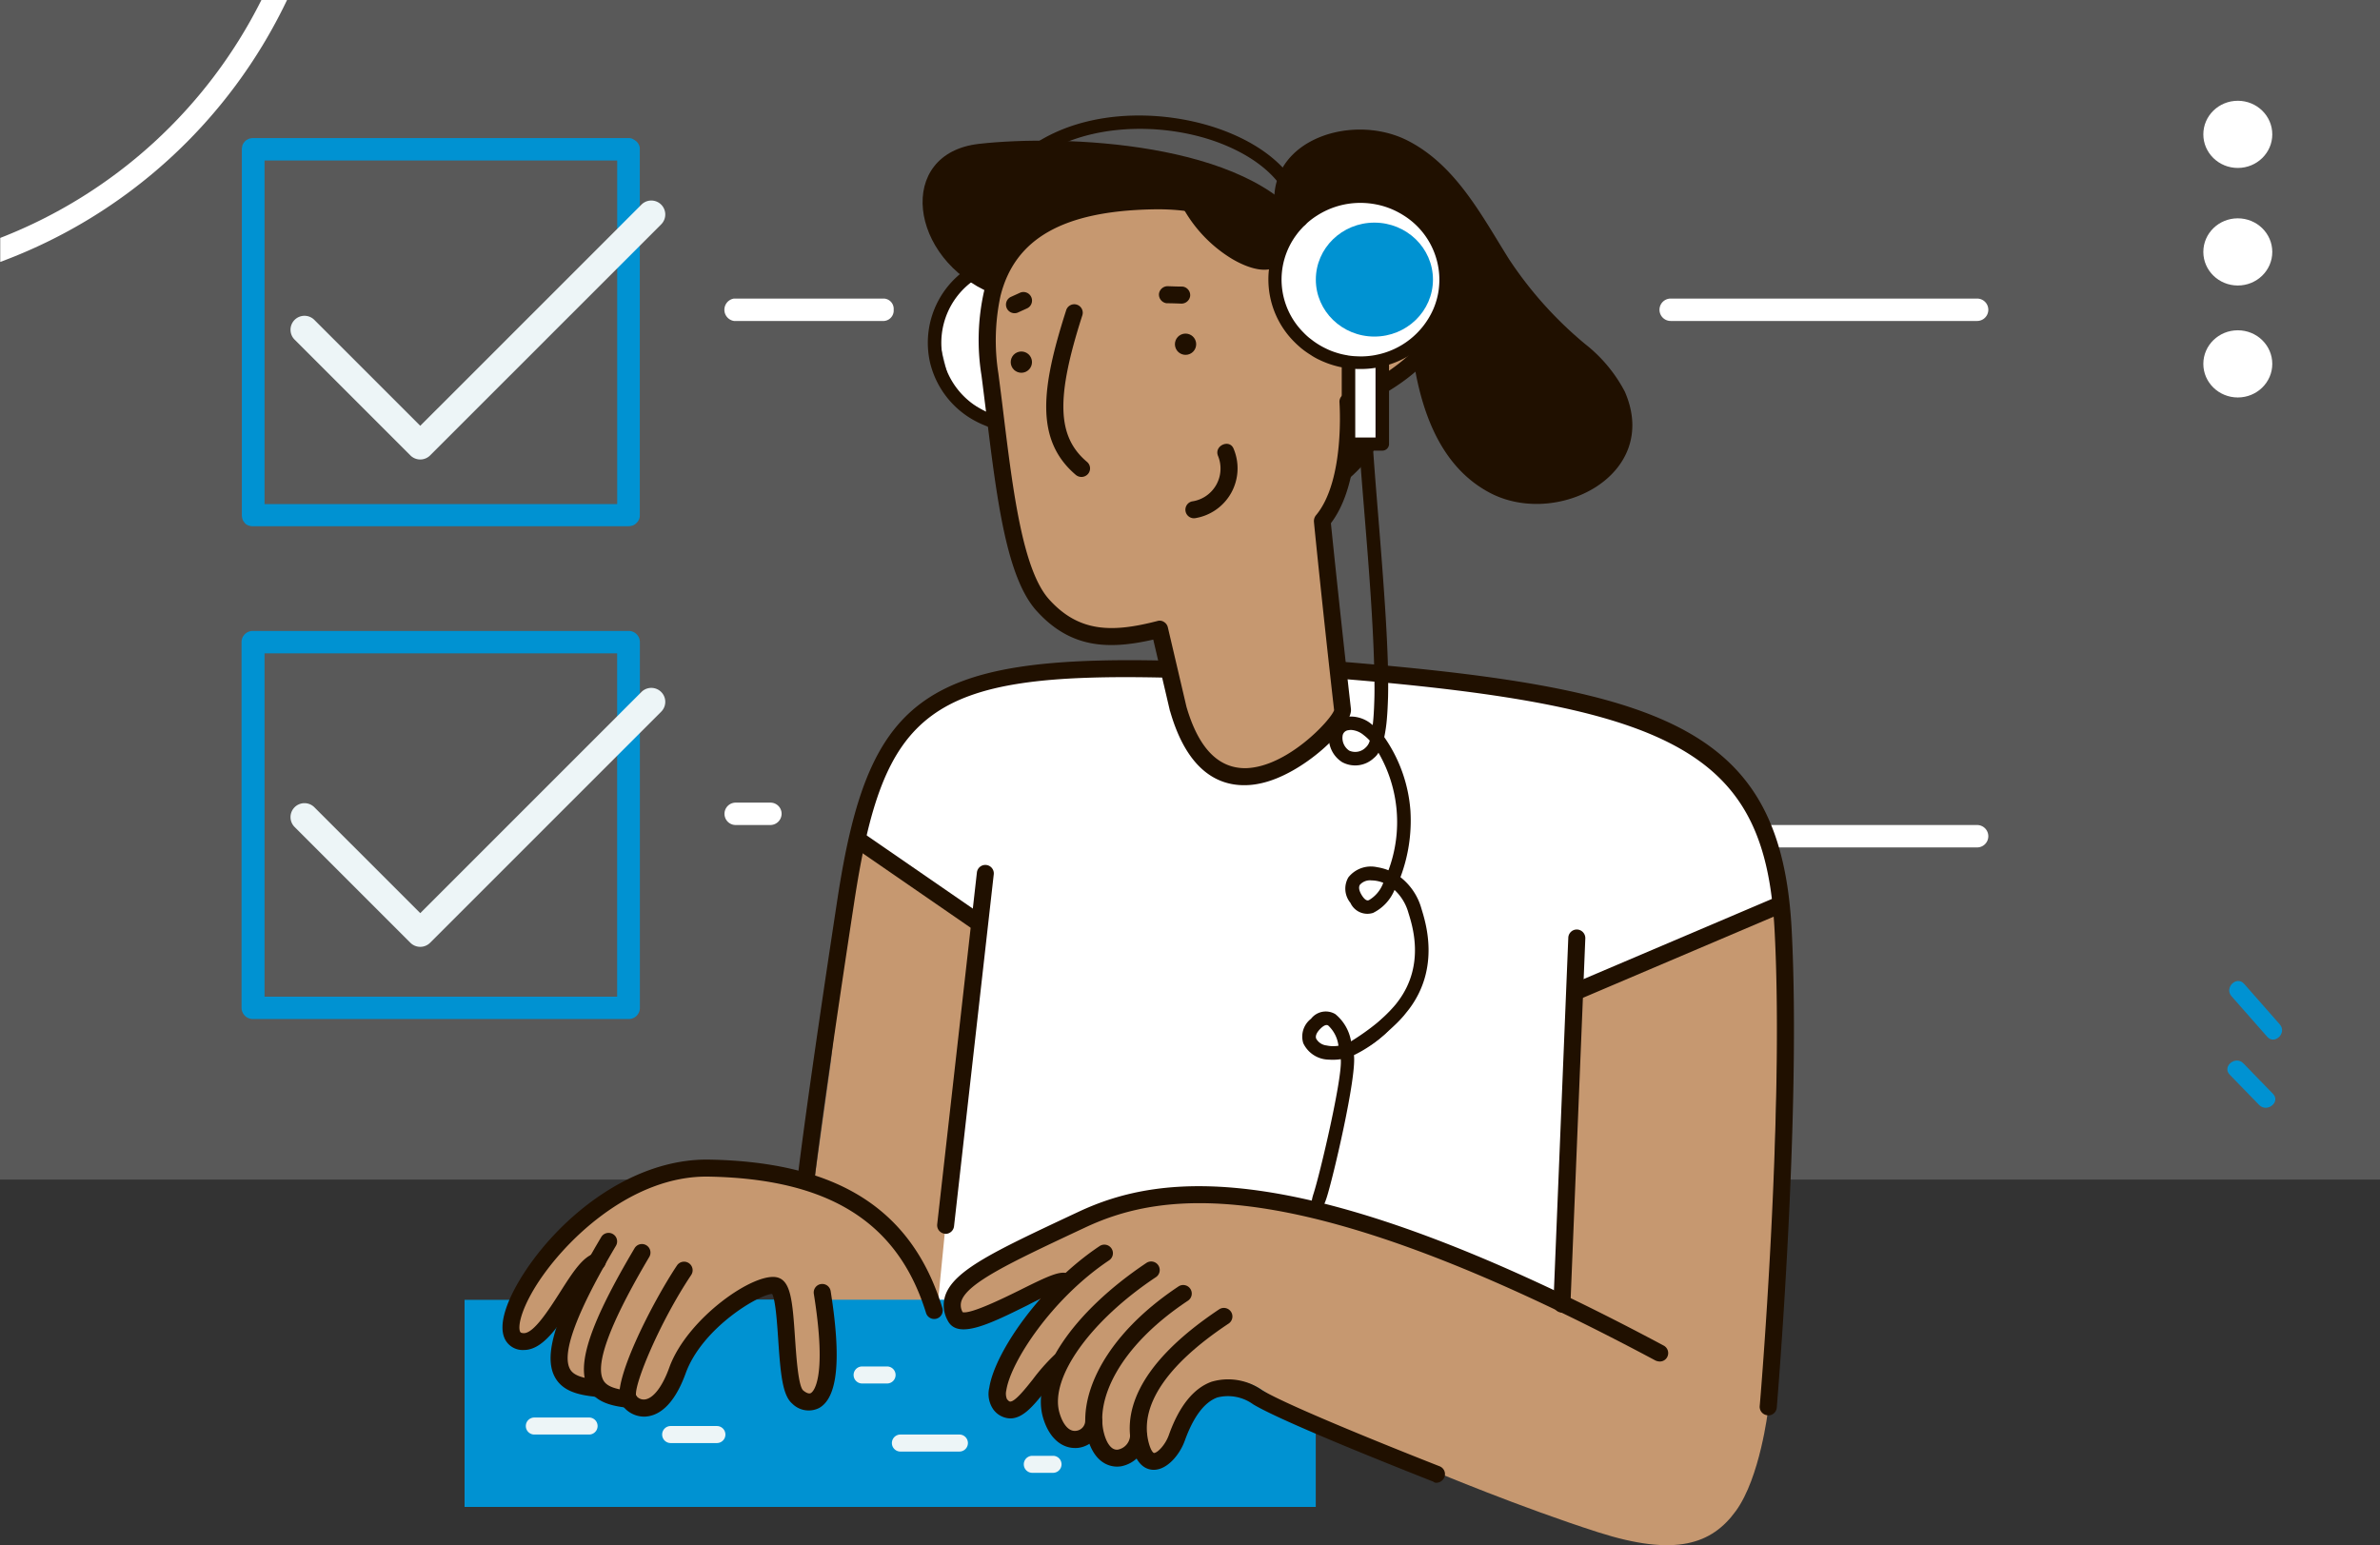 <svg xmlns="http://www.w3.org/2000/svg" width="255.771" height="166.064" viewBox="0 0 255.771 166.064"><rect x="0" y="0" width="255.771" height="166.064" fill="#333333" stroke="none"/><path d="M502.5,626.3V753.073H758.272V626.3Z" transform="translate(-502.5 -626.3)" fill="#afafaf" opacity="0.31"/><ellipse cx="3.705" cy="3.61" rx="3.705" ry="3.61" transform="translate(236.785 10.83)" fill="#fff"/><ellipse cx="3.705" cy="3.61" rx="3.705" ry="3.61" transform="translate(236.785 23.464)" fill="#fff"/><ellipse cx="3.705" cy="3.61" rx="3.705" ry="3.61" transform="translate(236.785 35.497)" fill="#fff"/><path d="M530.667,626.3A52.769,52.769,0,0,1,502.6,651.87v2.582A55.446,55.446,0,0,0,533.42,626.3Z" transform="translate(-502.574 -626.3)" fill="#fff"/><path d="M646.18,686.227c-.026-.025-.026-.075-.051-.1a.76.76,0,0,0-.129-.175c-.026-.025-.051-.075-.1-.1a1.674,1.674,0,0,0-.386-.251c-.026-.025-.077-.025-.1-.05a.96.96,0,0,0-.36-.05H604.709a2.028,2.028,0,0,0-.386.05.2.2,0,0,0-.1.05,1.018,1.018,0,0,0-.386.251.344.344,0,0,0-.077.1c-.026.025-.052.075-.077.1a.742.742,0,0,0-.1.2.148.148,0,0,0-.026.1,1.445,1.445,0,0,0-.051.351v39.333a1.65,1.65,0,0,0,.051.351c0,.025.026.075.026.1a1.475,1.475,0,0,0,.1.2c.026.025.051.075.077.1s.051.075.077.1a.93.93,0,0,0,.386.251.158.158,0,0,0,.1.025,1.025,1.025,0,0,0,.386.05h40.339a1.554,1.554,0,0,0,.36-.05c.026,0,.077-.025.1-.025a1.02,1.02,0,0,0,.386-.251l.1-.1a1.056,1.056,0,0,0,.129-.176c.026-.025.026-.075.051-.1a1.062,1.062,0,0,0,.1-.476V686.7A1,1,0,0,0,646.18,686.227Zm-40.236,38.581v-36.9h37.9v36.926h-37.9Z" transform="translate(-577.516 -670.659)" fill="#0092d2"/><path d="M644.974,896.8H604.635A1.2,1.2,0,0,0,603.4,898v39.308a1.22,1.22,0,0,0,1.235,1.2h40.339a1.2,1.2,0,0,0,1.235-1.2V898A1.2,1.2,0,0,0,644.974,896.8Zm-1.235,39.308H605.87v-36.9h37.895v36.9Z" transform="translate(-577.442 -828.989)" fill="#0092d2"/><path d="M822.263,756.707H806.13a1.218,1.218,0,0,1,0-2.407h16.133a1.112,1.112,0,0,1,1.03,1.2A1.126,1.126,0,0,1,822.263,756.707Z" transform="translate(-727.252 -722.212)" fill="#fff"/><path d="M1229.765,756.707h-32.93a1.2,1.2,0,1,1,0-2.407h32.93a1.2,1.2,0,1,1,0,2.407Z" transform="translate(-1017.291 -722.212)" fill="#fff"/><path d="M1229.765,756.707h-32.93a1.2,1.2,0,1,1,0-2.407h32.93a1.2,1.2,0,1,1,0,2.407Z" transform="translate(-1017.291 -665.632)" fill="#fff"/><path d="M809.94,972.807h-3.7a1.2,1.2,0,1,1,0-2.407h3.7a1.2,1.2,0,0,1,1.235,1.2A1.22,1.22,0,0,1,809.94,972.807Z" transform="translate(-727.178 -884.139)" fill="#fff"/><path d="M60.424,98.353a1.5,1.5,0,0,1-1.061-.439L46.939,85.49a1.5,1.5,0,1,1,2.121-2.121L60.424,94.732,84.213,70.944a1.5,1.5,0,0,1,2.121,2.121L61.485,97.913A1.5,1.5,0,0,1,60.424,98.353Z" transform="translate(-15.26 -48.971)" fill="#edf5f7"/><path d="M60.424,98.353a1.5,1.5,0,0,1-1.061-.439L46.939,85.49a1.5,1.5,0,1,1,2.121-2.121L60.424,94.732,84.213,70.944a1.5,1.5,0,0,1,2.121,2.121L61.485,97.913A1.5,1.5,0,0,1,60.424,98.353Z" transform="translate(-15.26 3.407)" fill="#edf5f7"/><g transform="translate(239.362 105.429)"><path d="M1450.92,1192.584c-1.278-1.46-2.557-2.9-3.836-4.36-.8-.915-2.157.409-1.359,1.324,1.279,1.46,2.557,2.9,3.836,4.36C1450.36,1194.823,1451.719,1193.5,1450.92,1192.584Z" transform="translate(-1445.277 -1187.915)" fill="#0092d2"/><path d="M1449.356,1235.412l-3.176-3.27c-.839-.876-2.317.331-1.478,1.207l3.176,3.27C1448.736,1237.475,1450.215,1236.288,1449.356,1235.412Z" transform="translate(-1444.452 -1223.287)" fill="#0092d2"/></g><g transform="translate(49.925 10.233)"><path d="M151.313,115.744l2.693-8.756,5.219-6.23,8.588-3.031,13.639-.674h3.537l1.852,7.408,3.873,4.211,6.734-1.18,5.389-4.209.727-2.055-.727-4.535L225.1,99.6l17.346,6.258,6.121,8.027,1.951,8.525-22.357,8.887-1.156,33.5-15.918-6.732-13.924-3.629-9.137-1.166-7.709.906-10.385,4.309-8.039,5.01-.953,1.906H159.4l4.922-41.83Z" transform="translate(-109.039 -35.232)" fill="#fff"/><path d="M-16668.369-18170.4l-2.65,23.529-1.939,13.959-6.6-2.2h-9.273l-4.75,2.2-3.68,2.174-6.947,8.561-1.295,4.441,14.945,9.965,9.793-13.539,3.756-1.707,2.5,12.41,1.609.2,13.338-10.055,4.113-41.721Z" transform="translate(16710.379 18250.771)" fill="#c69870"/><path d="M-16635.314-18104.361l5.979-7.373,4.484,1.1,18.729,7.77s9.188,3.852,17.545,6.531,12.242,1.283,14.834-2.3,3.439-10.777,3.439-10.777l1.457-54.275-22.113,9.08-1.684,33.3-24.338-9.482-13.949-1.793-9.766,1.1-9.963,4.881-6.674,4.385-.6,2.891,5.48,9.762,11.756,6.705Z" transform="translate(16710.379 18250.771)" fill="#c69870"/><g transform="translate(0 129.444)"><path d="M668.387,1365.319c-.019.019-.038.019-.057.038a2.154,2.154,0,0,0-1.067,2.419,2.127,2.127,0,0,0,2.591,1.467,5.191,5.191,0,0,0,2.267-1.734c.419-.5.857-1.01,1.238-1.543-.038.324-.1.648-.133.953v.057a9.79,9.79,0,0,0-.534,4.115,3.71,3.71,0,0,0,2.381,3.124,4.612,4.612,0,0,0,1.505,1.1,5.684,5.684,0,0,0,3.429.686,3.261,3.261,0,0,0,1.353.3,3.612,3.612,0,0,0,2.915-1.734,12.033,12.033,0,0,0,.876-2.343c.286-.667.7-1.3,1.029-1.962,1.619-2.343,3.258-4.591,5.6-4.915.1-.019.171-.038.267-.057h5.43a24.057,24.057,0,0,0,1.1,9.773c.286.857,1.715,1.276,2.153.286,1.429-3.258,1.1-6.649.629-10.04h13.717a1.269,1.269,0,0,0,.7,1.429,2.077,2.077,0,0,0,2.591.381,27.662,27.662,0,0,1,2.667-1.715c.057-.038.1-.057.152-.1h4.553c-1.086,1.353-2.191,2.705-3.258,4.077a16.2,16.2,0,0,0-2.762,4.382,2.136,2.136,0,0,0,1.467,2.591,2.161,2.161,0,0,0,2.591-1.467c-.171.457.21-.438.267-.533.152-.267.3-.533.476-.781.419-.609.914-1.2,1.372-1.772.267-.324.533-.667.8-.991a17.551,17.551,0,0,0-1.181,4.592c-.152,1.543,0,3.143,1.505,3.943.819.438,1.543.076,2.362.229,1.486.267,1.543.458,2.877,1.963a1.191,1.191,0,0,0,1.962-.515,4.579,4.579,0,0,1,.476-.971,18.552,18.552,0,0,0,1.029,1.715,1.184,1.184,0,0,0,1.848.229c2.115-2.324,3.658-6.8,6.859-7.754,2.839-.838,5.01,1.886,7.106,3.353a8.345,8.345,0,0,0,2.439,1.219v8.763H662.5v-22.252h5.887Z" transform="translate(-662.5 -1365.3)" fill="#0092d2"/><path d="M859.636,1441.4h6.4a.915.915,0,0,1,0,1.829h-6.4A.915.915,0,0,1,859.636,1441.4Z" transform="translate(-812.827 -1426.902)" fill="#edf5f7"/><path d="M900.436,1403h2.743a.915.915,0,0,1,0,1.829h-2.743A.915.915,0,0,1,900.436,1403Z" transform="translate(-857.742 -1395.818)" fill="#edf5f7"/><path d="M1068.536,1431.8h5.944a.915.915,0,0,1,0,1.829h-5.944A.915.915,0,0,1,1068.536,1431.8Z" transform="translate(-1061.068 -1419.131)" fill="#edf5f7"/><path d="M806.836,1453.4h2.286a.915.915,0,0,1,0,1.829h-2.286A.915.915,0,0,1,806.836,1453.4Z" transform="translate(-745.852 -1436.616)" fill="#edf5f7"/><path d="M996.436,1436.6h5.029a.915.915,0,0,1,0,1.829h-5.029A.915.915,0,0,1,996.436,1436.6Z" transform="translate(-974.317 -1423.016)" fill="#edf5f7"/></g><path d="M5.664,19.41,1.858,22.9.484,25.337l.275,3.729,1.1,4.434,2.277,1.844,1.962,1.1.235-15Z" transform="translate(50.374 -2.153)" fill="#fff"/><g transform="translate(4.075 3.691)"><g transform="translate(45.15 0)"><path d="M521.649,711.1c3.925,9.011-7.392,14.708-14.593,10.821-4.782-2.572-6.878-7.678-7.868-12.745-.648-3.353-.876-6.973-2.515-10.04-2.191-4.1-6.344-5.525-10.516-6.592v.019c.343,1.124-1.429,1.6-1.772.476-2.572-8.516,7.506-12.212,13.946-8.916,5.163,2.648,7.925,8.04,10.878,12.745a41.582,41.582,0,0,0,8.192,9.126A15.835,15.835,0,0,1,521.649,711.1Z" transform="translate(-446.181 -682.926)" fill="#201000"/><path d="M629.3,705.636c-9.011-3.7-10.383-15.089-1.429-16.1s29.072-.286,35.226,8.935,13.812,19.585,4.1,27.4C657.461,733.7,629.3,705.636,629.3,705.636Z" transform="translate(-621.811 -687.999)" fill="#201000"/><path d="M605.391,777.455l-2-8.554c-5.163,1.334-9.068,1.276-12.555-2.61-3.524-3.925-4.344-14.612-5.677-24.786a23.38,23.38,0,0,1,.248-8.668c1.657-6.63,7.335-9.773,17.165-9.983,11.431-.248,13.469,6.478,13.469,6.478a10.274,10.274,0,0,1,3.182-3.639c3.791-2.915,9.888-4.858,13.736.514,5.43,7.582-1.01,15.012-9.316,18.27,0,0,.686,8.726-2.763,12.784,0,0,.991,9.83,2.191,20.347C623.261,779.4,609.811,792.867,605.391,777.455Z" transform="translate(-577.914 -715.219)" fill="#c69870"/><path d="M608.8,781.7a7.771,7.771,0,0,0,1.657-.171c4.629-.914,10.04-6.116,9.83-8.021-1.048-9.24-1.962-18.061-2.153-19.966,2.858-3.734,2.839-10.326,2.762-12.46,5.6-2.343,9.64-6.192,10.878-10.383a10.183,10.183,0,0,0-1.772-9.03A8.46,8.46,0,0,0,624.271,718c-4.134-.61-7.887,1.867-9.3,2.972a13.714,13.714,0,0,0-2.534,2.5c-1.41-2.153-5.01-5.677-13.545-5.506-10.383.229-16.289,3.715-18.042,10.688a23.922,23.922,0,0,0-.267,9.011c.19,1.448.362,2.915.552,4.363,1.1,8.916,2.134,17.337,5.353,20.919,3.62,4.02,7.659,4.229,12.555,3.105l1.791,7.659c0,.019,0,.038.019.038C602.666,780.065,605.924,781.7,608.8,781.7Zm9.678-8.059c-.343,1.048-5.03,6.116-9.488,6.23-2.953.038-5.087-2.153-6.382-6.611l-2-8.535a.915.915,0,0,0-.419-.571.832.832,0,0,0-.7-.1c-4.782,1.238-8.4,1.277-11.64-2.324-2.839-3.143-3.886-11.678-4.9-19.909-.171-1.448-.362-2.915-.552-4.382a22.744,22.744,0,0,1,.229-8.325c1.543-6.154,6.725-9.107,16.308-9.3,10.536-.229,12.5,5.582,12.574,5.83a.914.914,0,0,0,1.715.1,9.745,9.745,0,0,1,2.9-3.277c2.572-1.981,5.544-2.953,7.906-2.61a6.7,6.7,0,0,1,4.515,2.934,8.3,8.3,0,0,1,1.505,7.43c-1.1,3.734-5.106,7.354-10.421,9.43a.888.888,0,0,0-.572.914c0,.076.61,8.4-2.534,12.136a.982.982,0,0,0-.21.686C616.307,753.469,617.3,763.281,618.479,773.645Zm-16.746-.171Z" transform="translate(-574.256 -711.237)" fill="#201000"/><path d="M793.64,800.117a.944.944,0,0,0,.7-.324.913.913,0,0,0-.114-1.3c-3.22-2.724-3.353-6.858-.5-15.736a.91.91,0,1,0-1.734-.552c-2.686,8.364-3.372,13.946,1.048,17.7A.972.972,0,0,0,793.64,800.117Z" transform="translate(-776.565 -762.781)" fill="#201000"/><ellipse cx="1.143" cy="1.143" rx="1.143" ry="1.143" transform="matrix(-0.412, -0.911, 0.911, -0.412, 27.687, 24.583)" fill="#201000"/><ellipse cx="1.143" cy="1.143" rx="1.143" ry="1.143" transform="matrix(-0.412, -0.911, 0.911, -0.412, 10.042, 26.508)" fill="#201000"/><path d="M707.474,866.42a3.568,3.568,0,0,0,2.8-4.9c-.438-1.086,1.238-1.848,1.677-.762a5.424,5.424,0,0,1-4.172,7.468A.918.918,0,0,1,707.474,866.42Z" transform="translate(-678.53 -826.455)" fill="#201000"/><path d="M733.388,772.116a.946.946,0,0,1,1.01-.819c.514.019,1.029.038,1.524.038a.934.934,0,0,1,.819,1.01.946.946,0,0,1-1.01.819c-.514-.019-1.029-.038-1.524-.038A.946.946,0,0,1,733.388,772.116Z" transform="translate(-707.988 -754.46)" fill="#201000"/><path d="M823.021,775.015l1.048-.476a.922.922,0,0,1,.762,1.676l-1.048.476A.922.922,0,0,1,823.021,775.015Z" transform="translate(-813.567 -757.016)" fill="#201000"/><path d="M623.389,762.267a.907.907,0,0,0,.914-.876c.057-1.638,2.172-6.115,5.125-6.8a.92.92,0,0,0-.419-1.791c-3.829.876-6.44,6.077-6.535,8.516a.928.928,0,0,0,.876.953Z" transform="translate(-580.252 -739.467)" fill="#201000"/><path d="M690.1,720.976c-1.219,2.153-4.058.991-5.658.038a14.773,14.773,0,0,1-5.887-6.782c-.457-1.067,1.1-2,1.581-.934.1.21.191.419.3.629a.856.856,0,0,1,.21-.057,11.382,11.382,0,0,1,7.373,2.229C689.417,717.166,691.169,719.128,690.1,720.976Z" transform="translate(-651.214 -707.13)" fill="#201000"/></g><g transform="translate(47.418 113.56)"><path d="M540.7,1320.142a.892.892,0,0,0,.8-.476.915.915,0,0,0-.381-1.238c-38.77-20.728-54.011-18.556-62.946-14.346l-.857.4c-8.059,3.791-12.479,5.868-13.393,8.554a3.371,3.371,0,0,0,.267,2.724c1.067,2.058,4.553.324,8.592-1.677a27.7,27.7,0,0,1,3.639-1.619.851.851,0,0,0,.8.076.916.916,0,0,0,.533-1.181,1.173,1.173,0,0,0-.648-.667c-.819-.324-2,.191-5.125,1.753-1.734.857-5.3,2.61-6.192,2.4a1.486,1.486,0,0,1-.133-1.219c.667-1.943,5.353-4.153,12.441-7.487l.857-.4c8.554-4.02,23.243-6.039,61.307,14.307A1.3,1.3,0,0,0,540.7,1320.142Z" transform="translate(-463.749 -1301.3)" fill="#201000"/><path d="M779.28,1352.948h0c1.41,0,2.553-1.429,3.867-3.086a17.988,17.988,0,0,1,2.077-2.343.917.917,0,0,0-1.238-1.353,21.048,21.048,0,0,0-2.267,2.572c-.8,1.01-1.905,2.4-2.439,2.4h0c-.1,0-.229-.1-.362-.286a1.553,1.553,0,0,1-.057-.933c.476-3.067,4.915-9.869,11.05-13.965a.919.919,0,1,0-1.029-1.524c-6.23,4.153-11.24,11.354-11.85,15.2a2.918,2.918,0,0,0,.438,2.362A2.334,2.334,0,0,0,779.28,1352.948Z" transform="translate(-772.132 -1327.99)" fill="#201000"/><path d="M754.236,1363.819a2.553,2.553,0,0,0,.381-.019,2.963,2.963,0,0,0,2.553-2.877.914.914,0,0,0-.914-.914.9.9,0,0,0-.914.914,1.1,1.1,0,0,1-.972,1.048c-.762.114-1.429-.648-1.81-1.981-1.029-3.734,3.334-9.85,10.383-14.536a.919.919,0,1,0-1.029-1.524c-7.925,5.3-12.4,11.945-11.126,16.555C751.493,1362.943,752.96,1363.819,754.236,1363.819Z" transform="translate(-740.134 -1335.681)" fill="#201000"/><path d="M735.891,1376.586c.133,0,.248-.019.343-.019a3.451,3.451,0,0,0,2.877-3.258.914.914,0,0,0-1.829,0,1.618,1.618,0,0,1-1.3,1.448c-.838.115-1.3-1.01-1.486-1.7-.972-3.486,1.429-9.278,9.011-14.307a.919.919,0,1,0-1.029-1.524c-8.325,5.544-10.9,12.193-9.754,16.327C733.472,1376.2,735.072,1376.586,735.891,1376.586Z" transform="translate(-717.255 -1346.447)" fill="#201000"/><path d="M622.617,1388.762a.944.944,0,0,0,.857-.591.908.908,0,0,0-.514-1.181c-.152-.057-15.679-6.134-19.07-8.173a6.311,6.311,0,0,0-5.43-.914c-1.924.686-3.486,2.61-4.591,5.715-.381,1.086-1.238,1.943-1.6,1.943h0c-.057,0-.3-.171-.533-.972-1.143-3.982,1.81-8.459,8.554-12.936a.919.919,0,0,0-1.029-1.524c-9.411,6.287-10.25,11.6-9.3,14.955.533,1.848,1.505,2.267,2.229,2.286h.057c1.429,0,2.781-1.6,3.334-3.143q1.4-3.858,3.487-4.63a4.619,4.619,0,0,1,3.867.743c3.525,2.115,18.709,8.04,19.356,8.307A.426.426,0,0,0,622.617,1388.762Z" transform="translate(-569.669 -1356.889)" fill="#201000"/></g><g transform="translate(0 110.7)"><path d="M875.292,1306.751c2.077,0,3.772-2.648,5.411-5.22.838-1.315,2.1-3.277,2.686-3.41a.908.908,0,0,0-.4-1.772c-1.334.3-2.439,2.02-3.829,4.21-1.181,1.848-2.8,4.382-3.867,4.382-.324,0-.381-.095-.4-.133-.248-.438-.057-2,1.448-4.553,2.953-4.972,10.383-12.307,18.842-12.136,12.9.248,20.309,4.9,23.319,14.651a.916.916,0,0,0,1.753-.534c-3.258-10.612-11.221-15.679-25.034-15.946-8.649-.152-16.651,6.63-20.442,13.031-.972,1.639-2.458,4.649-1.467,6.382A2.133,2.133,0,0,0,875.292,1306.751Z" transform="translate(-872.984 -1286.287)" fill="#201000"/><path d="M935.463,1360.528a1.462,1.462,0,0,0,.286-.019c1.181-.115,2.877-1.01,4.191-4.63,1.791-4.934,7.944-8.516,9.3-8.535.362.648.534,3.182.648,4.877.248,3.7.457,6,1.5,6.9a2.491,2.491,0,0,0,2.9.476c2-1.124,2.4-5.239,1.238-12.555a.916.916,0,1,0-1.81.286c1.5,9.354-.134,10.573-.324,10.669-.286.153-.724-.209-.819-.286-.533-.477-.743-3.7-.876-5.62-.267-4-.457-6.115-1.867-6.515-2.438-.686-9.716,4.363-11.64,9.659-.743,2.076-1.734,3.353-2.648,3.448a1,1,0,0,1-.933-.438c-.191-1.257,2.553-7.887,5.925-12.936a.919.919,0,1,0-1.524-1.029c-2.667,4-7.2,12.86-6,14.841A2.913,2.913,0,0,0,935.463,1360.528Zm-.838-2.229Z" transform="translate(-920.257 -1332.901)" fill="#201000"/><path d="M1042.6,1351.529a.918.918,0,0,0,.115-1.829c-1.486-.19-2.5-.457-2.858-1.219-.857-1.734.819-6.173,4.972-13.184a.918.918,0,0,0-1.581-.934c-4.744,8-6.249,12.459-5.048,14.917.819,1.677,2.648,2.039,4.286,2.229A.244.244,0,0,0,1042.6,1351.529Z" transform="translate(-1029.053 -1324.835)" fill="#201000"/><path d="M1061.4,1345.229a.918.918,0,0,0,.114-1.829c-1.486-.19-2.5-.457-2.858-1.219-.857-1.734.819-6.172,4.972-13.183a.918.918,0,1,0-1.581-.934c-4.744,8-6.249,12.46-5.049,14.917.819,1.677,2.648,2.038,4.287,2.229A.241.241,0,0,0,1061.4,1345.229Z" transform="translate(-1051.435 -1319.735)" fill="#201000"/></g><g transform="translate(31.775 57.023)"><path d="M439.465,1086.476a.914.914,0,0,0,.914-.838c.019-.3,2.648-31.4,1.6-51.362-1.124-21.337-13.012-25.91-48.181-28.786a.919.919,0,0,0-.991.838.931.931,0,0,0,.838.991c36.388,2.972,45.514,8.287,46.5,27.053,1.048,19.833-1.562,50.791-1.6,51.1a.917.917,0,0,0,.838.991A.116.116,0,0,0,439.465,1086.476Z" transform="translate(-335.21 -1005.306)" fill="#201000"/><path d="M736.2,1060.7a.924.924,0,0,0,.915-.8c0-.076.972-8.173,4.191-29.244,3.163-20.766,7.819-24.842,33.634-24.232a.915.915,0,0,0,.038-1.829c-26.539-.61-32.2,4.191-35.482,25.776-3.22,21.109-4.191,29.225-4.191,29.3a.917.917,0,0,0,.8,1.01A.143.143,0,0,0,736.2,1060.7Z" transform="translate(-735.297 -1004.539)" fill="#201000"/><path d="M511.412,1197.66a.907.907,0,0,0,.914-.876l1.6-39.341a.928.928,0,0,0-.876-.953.915.915,0,0,0-.953.876l-1.6,39.341a.928.928,0,0,0,.876.953Z" transform="translate(-429.332 -1127.539)" fill="#201000"/><path d="M845.07,1159.721a.925.925,0,0,0,.914-.819l4.268-37.817a.911.911,0,0,0-1.81-.21l-4.267,37.817a.917.917,0,0,0,.8,1.01C845.013,1159.7,845.032,1159.721,845.07,1159.721Z" transform="translate(-829.232 -1098.059)" fill="#201000"/><path d="M398.605,1149.465a.824.824,0,0,0,.362-.076l21.49-9.145a.913.913,0,1,0-.724-1.677l-21.49,9.145a.909.909,0,0,0-.476,1.2A.932.932,0,0,0,398.605,1149.465Z" transform="translate(-314.926 -1112.97)" fill="#201000"/><path d="M853.258,1102.932a.916.916,0,0,1,1.276-.229l11.964,8.249c-.076.7-.133,1.391-.172,2.1l-12.822-8.84A.927.927,0,0,1,853.258,1102.932Z" transform="translate(-847.174 -1083.869)" fill="#201000"/></g></g><g transform="translate(47.85 0)"><ellipse cx="9.199" cy="8.948" rx="9.199" ry="8.948" transform="translate(39.275 10.867)" fill="#fff"/><ellipse cx="6.294" cy="6.123" rx="6.294" ry="6.123" transform="translate(43.633 13.693)" fill="#0092d2"/><path d="M29.826,14.165H29.8a.731.731,0,0,1-.7-.739c.154-3.489-2.4-6.869-7-9.284C16.14,1.03,7.032.073,1.163,4.279A.74.74,0,0,1,.149,4.129.692.692,0,0,1,.3,3.143C6.951-1.621,16.6-.323,22.77,2.908c5.121,2.682,7.947,6.549,7.764,10.6A.7.7,0,0,1,29.826,14.165Z" transform="translate(10.757 3.68) rotate(-7)" fill="#201000"/><path d="M908.417,991.175a6.5,6.5,0,0,0-2.254-3.374,17.316,17.316,0,0,0,1.074-7.126,15.84,15.84,0,0,0-2.814-7.928,15.918,15.918,0,0,0,.287-2.028c.06-.681.091-1.422.121-2.254.106-4.494-.378-11.105-1.059-19.533-.257-3.147-.5-6.188-.666-8.9q-.023-.363-.045-.726l-.045-.726c-.015-.242-.03-.469-.045-.711-.015-.439-.045-.878-.06-1.286v-.151c-.03-.8-.045-1.528-.045-2.209a.717.717,0,0,0-.726-.726.736.736,0,0,0-.726.726c0,.726.015,1.528.045,2.391a.926.926,0,0,0,.015.2c0,.166.015.333.015.5.015.257.03.514.03.772a3.16,3.16,0,0,1,.015.378.294.294,0,0,0,.015.121q.022.363.045.726t.045.726c.166,2.739.424,5.825.681,9.017.439,5.356.983,12.286,1.044,17.475.015.862.015,1.664-.015,2.421-.03.938-.076,1.785-.167,2.5-.045-.03-.076-.061-.121-.091a3.5,3.5,0,0,0-2.754-.787,2.135,2.135,0,0,0-1.8,1.77,3.091,3.091,0,0,0,1.377,3.087A2.933,2.933,0,0,0,903.3,975a2.108,2.108,0,0,0,.5-.575,14.85,14.85,0,0,1,1.074,12.633,5.709,5.709,0,0,0-1.225-.333,3.085,3.085,0,0,0-3.087,1.1,2.406,2.406,0,0,0,.227,2.739,2,2,0,0,0,2.436,1.074,4.793,4.793,0,0,0,2.3-2.466,5.259,5.259,0,0,1,1.483,2.421c.363,1.2,1.891,5.552-1.089,9.531-.136.182-.272.363-.424.529-.3.348-.636.7-1.014,1.059-3.313,3.087-3.45,5.28,1.044,1.014a13.318,13.318,0,0,0,1.014-1.059l.545-.681C910.49,997.469,908.825,992.537,908.417,991.175Zm-5.991-17.309a1.576,1.576,0,0,1-1.77.333,1.646,1.646,0,0,1-.711-1.589.694.694,0,0,1,.635-.605,1.687,1.687,0,0,1,.257-.03,2.318,2.318,0,0,1,1.362.545,4.914,4.914,0,0,1,.666.605A1.478,1.478,0,0,1,902.425,973.867Zm.348,16.4c-.106.045-.348.121-.741-.484-.182-.287-.454-.8-.227-1.165a1.455,1.455,0,0,1,1.256-.469,3.428,3.428,0,0,1,1.256.257A3.568,3.568,0,0,1,902.773,990.268Z" transform="translate(-853.436 -903.76)" fill="#201000"/><rect width="3.631" height="8.477" transform="translate(47.143 29.014)" fill="#fff"/><path d="M1147.231,911.7v8.168h-2.179V911.7H1143.6v8.875a.751.751,0,0,0,.106.368.74.74,0,0,0,.59.339h3.661a.717.717,0,0,0,.726-.707V911.7Z" transform="translate(-1097.183 -883.083)" fill="#201000"/><path d="M1106.751,787.8a9.81,9.81,0,0,0-1.906-.912,10.672,10.672,0,0,0-2.678-.559c-.242-.015-.484-.029-.726-.029s-.484.015-.726.029a3.273,3.273,0,0,0-.378.029,10.035,10.035,0,0,0-3.949,1.28,9.768,9.768,0,0,0-1.044.692l-.59.486c-.2.177-.378.353-.56.53a9.843,9.843,0,0,0-.878,1.045,9.377,9.377,0,0,0-1.815,5.563,9.477,9.477,0,0,0,2.844,6.755h0l.182.177c.075.073.166.147.242.221.121.1.227.206.348.294.182.147.363.28.56.412.166.118.348.221.515.338a7.17,7.17,0,0,0,.877.471c.151.074.318.147.469.206.182.074.363.147.545.206q.454.155.908.265c.121.029.242.059.348.073.227.044.439.088.666.118h.046a2.857,2.857,0,0,0,.5.044,7.85,7.85,0,0,0,.832.029h.076a9.409,9.409,0,0,0,2.239-.265c.242-.059.484-.118.726-.191a9.929,9.929,0,0,0,5.855-4.872,9.315,9.315,0,0,0,1.059-4.327A9.515,9.515,0,0,0,1106.751,787.8Zm-3.737,16.263a8.751,8.751,0,0,1-1.392.147h-.2c-.257,0-.5-.015-.757-.029-.166-.015-.348-.03-.514-.059a.549.549,0,0,1-.151-.029,7.645,7.645,0,0,1-1.18-.279,7.338,7.338,0,0,1-1.119-.442,8.2,8.2,0,0,1-1.256-.736,2.219,2.219,0,0,1-.2-.147c-.121-.088-.227-.177-.348-.265a6.855,6.855,0,0,1-.59-.545,8.051,8.051,0,0,1-.772-10.567,6.213,6.213,0,0,1,.393-.486c.076-.088.151-.162.227-.25h0a7.924,7.924,0,0,1,1.589-1.31,8.6,8.6,0,0,1,4.645-1.354h.015a8.851,8.851,0,0,1,1.664.162,8.392,8.392,0,0,1,2.587.957c.136.073.272.162.393.235a8.171,8.171,0,0,1,3.828,6.9,9.008,9.008,0,0,1-.076,1.119,8,8,0,0,1-.62,2.149,8.489,8.489,0,0,1-6.173,4.828Z" transform="translate(-1052.966 -776.14)" fill="#201000"/><path d="M4.53,17.681c.045.03.106.06.152.089.1-.486.221-.971.369-1.457-.182-.119-.349-.253-.516-.386A8.285,8.285,0,0,1,1.474,9.6a8.182,8.182,0,0,1,5.98-7.879,8.324,8.324,0,0,1,.875-.2c.03,0,.045-.014.076-.014.118-.5.251-.986.4-1.486h-.03c-.2.014-.393.042-.574.07A9.618,9.618,0,0,0,.023,9.578a9.667,9.667,0,0,0,3.551,7.39,8.206,8.206,0,0,0,.713.535C4.378,17.577,4.454,17.622,4.53,17.681Z" transform="translate(0 19.42) rotate(-13)" fill="#201000"/></g><path d="M10.454,15.188A13.862,13.862,0,0,1,7.7,18.171c.832,2.209.783,13.461.586,15.624-.272,3.071-1.679,2.254-1.468-.121.2-2.133.246-12.946-.4-14.762a5.707,5.707,0,0,1-1.225.333,3.085,3.085,0,0,1-3.086-1.1A2.406,2.406,0,0,1,2.328,15.4a2,2,0,0,1,2.436-1.074,4.793,4.793,0,0,1,2.3,2.466,25.8,25.8,0,0,0,2.314-2.606C11.277,11.649,11.33,13.8,10.454,15.188ZM4.31,15.7c-.106-.045-.348-.121-.741.484-.182.287-.454.8-.227,1.165a1.454,1.454,0,0,0,1.256.469,3.7,3.7,0,0,0,.408-.03,3.719,3.719,0,0,0,.847-.227A3.569,3.569,0,0,0,4.31,15.7Z" transform="translate(92.162 83.73) rotate(13)" fill="#201000"/></g></svg>